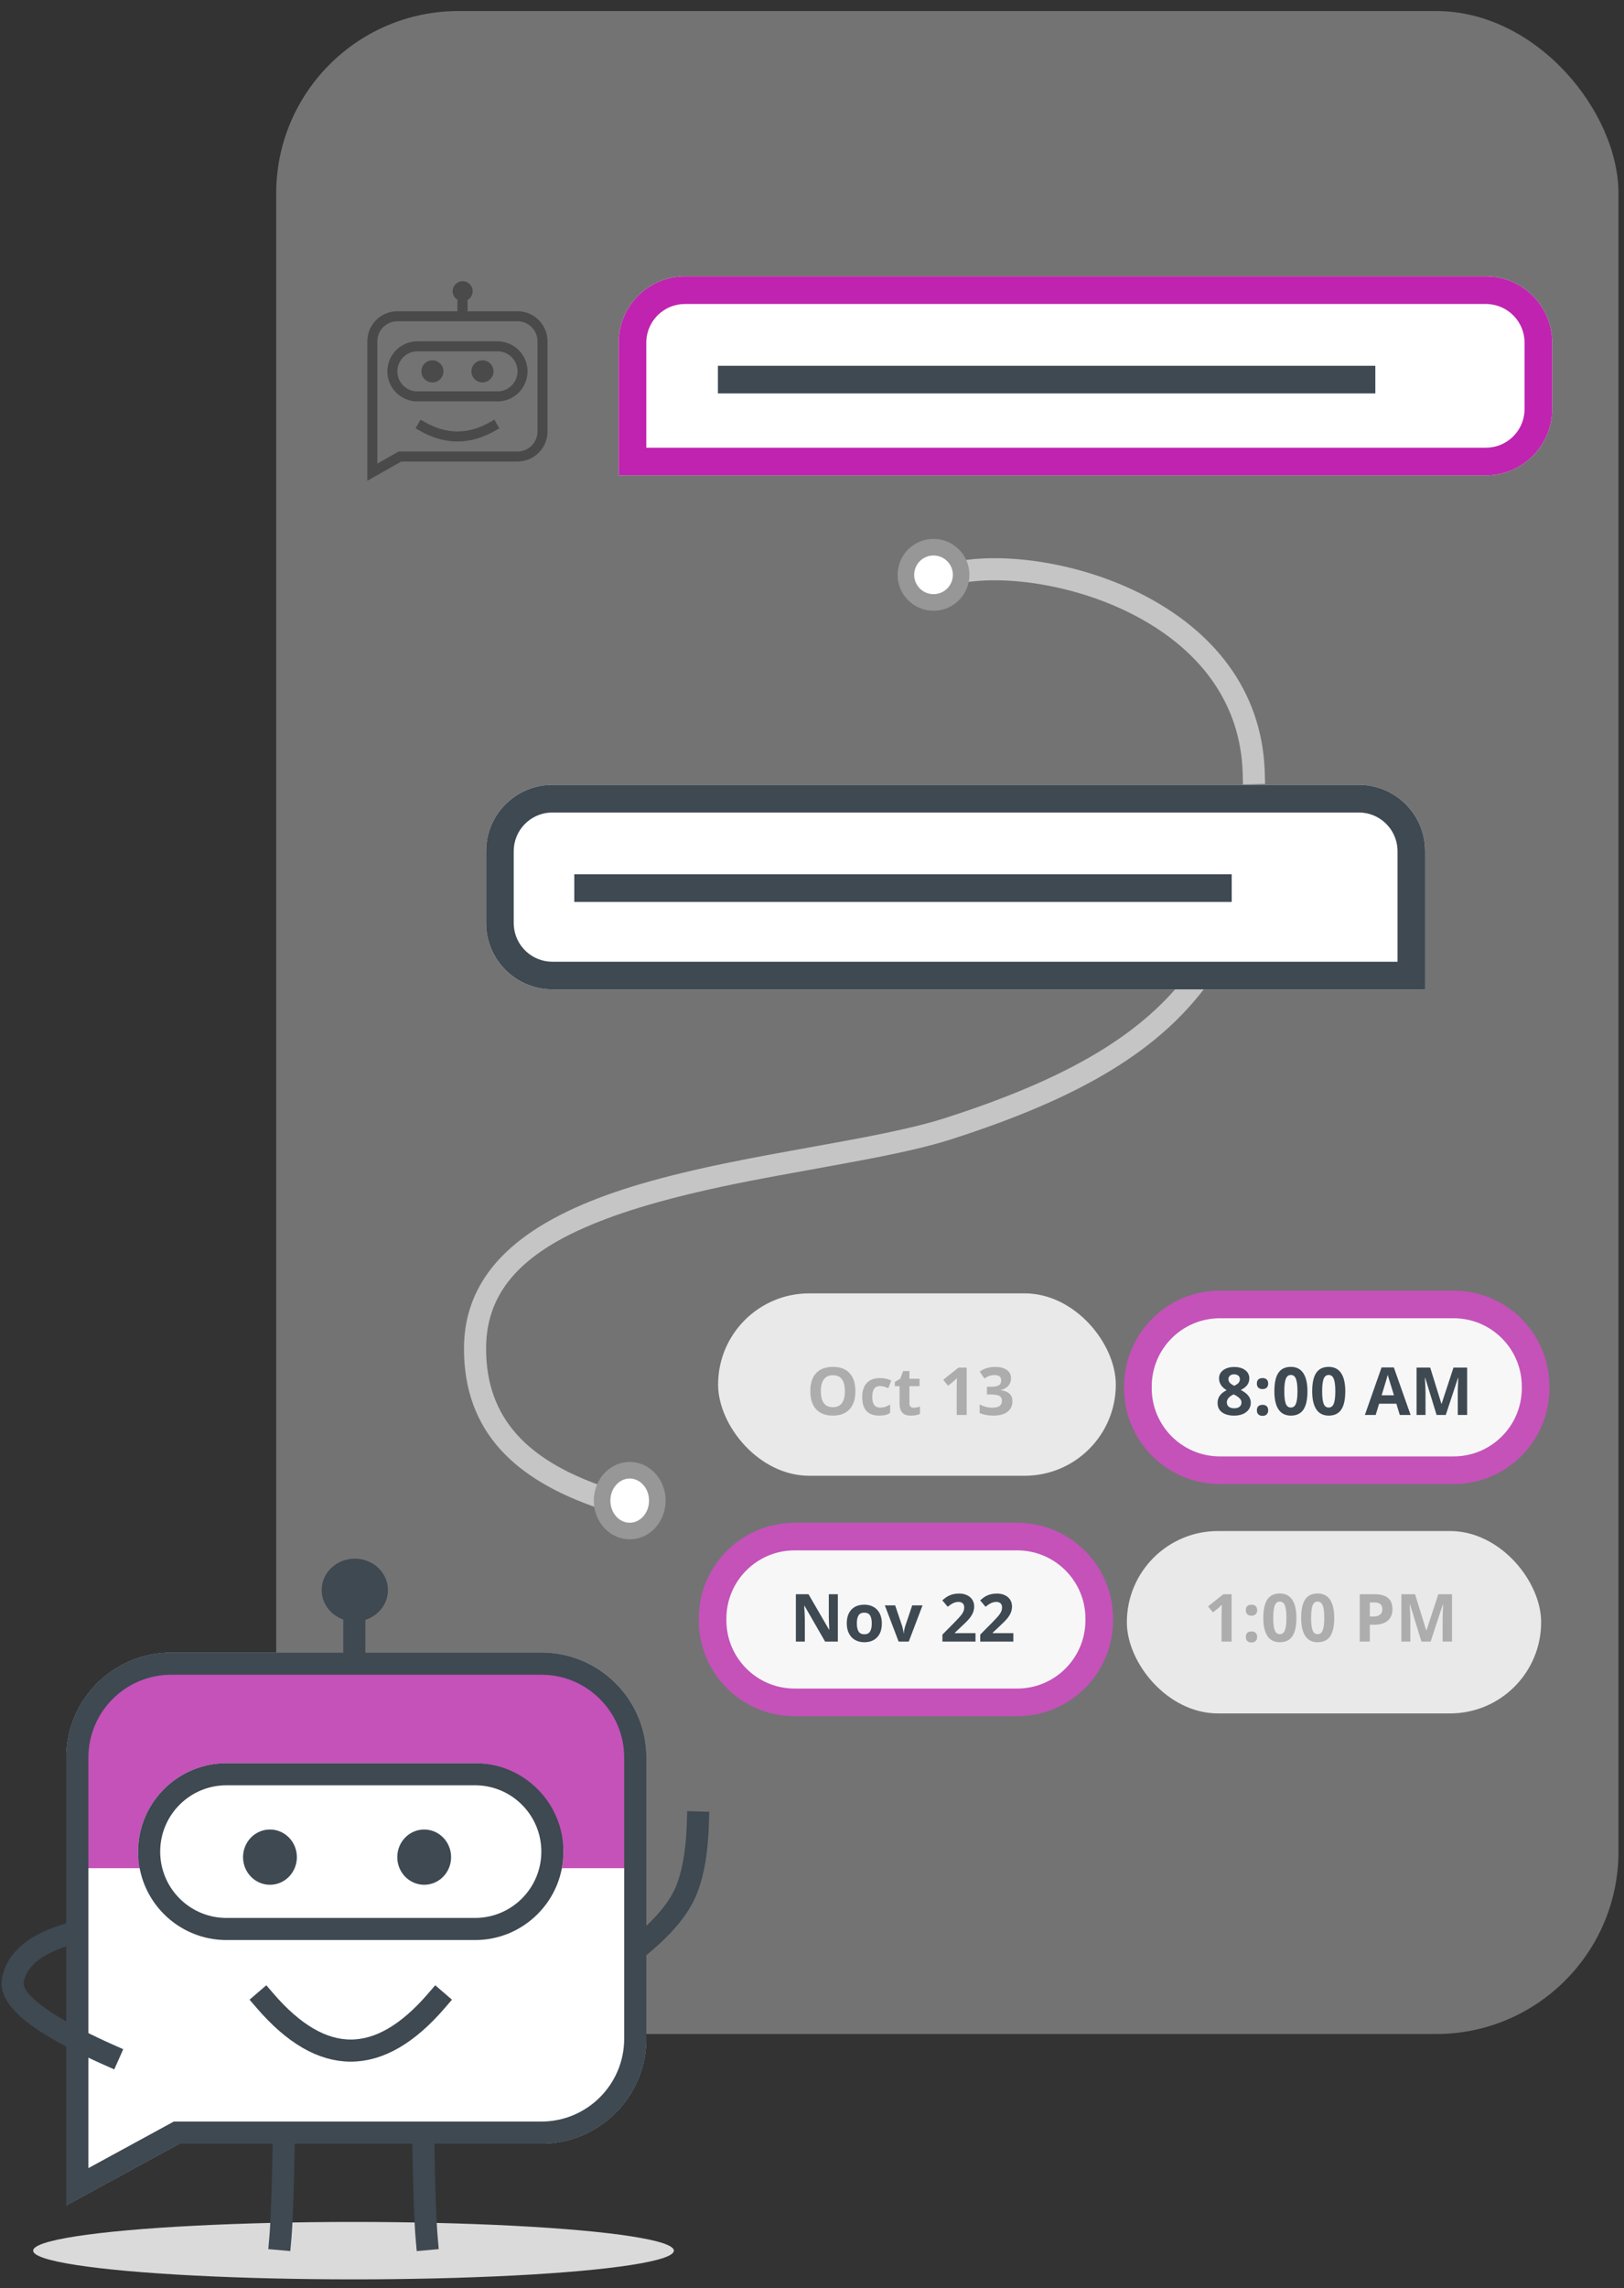 <?xml version="1.0" encoding="UTF-8"?>
<svg width="147px" height="207px" viewBox="0 0 147 207" version="1.1" xmlns="http://www.w3.org/2000/svg" xmlns:xlink="http://www.w3.org/1999/xlink">
    <rect x="0" y="0" width="147" height="207" fill="#333333" stroke="none"/>
    <title>OH CO image 01</title>
    <g id="OH-CO-image-01" stroke="none" stroke-width="1" fill="none" fill-rule="evenodd">
        <g id="Group-90-Copy" transform="translate(-2, 1)">
            <ellipse id="Oval-Copy-4" fill="#DADADA" cx="34" cy="202.597" rx="29" ry="2.597"></ellipse>
            <g id="Group-93">
                <rect id="Rectangle-8" fill="#FFFFFF" x="105" y="117" width="36" height="15" rx="7.5"></rect>
                <rect id="Rectangle-8-Copy" fill="#FFFFFF" x="66.5" y="138" width="35" height="15" rx="7.5"></rect>
                <rect id="Rectangle" fill="#E9E9E9" opacity="0.353" x="27" y="0" width="121.5" height="183" rx="16.5"></rect>
                <g id="Group-2-Copy" transform="translate(0, 140)">
                    <path d="M17.5,8.5 L51,8.5 C56.247,8.5 60.5,12.753 60.5,18 L60.5,43.419 C60.5,48.666 56.247,52.919 51,52.919 L18.243,52.919 L18.243,52.919 L8,58.5 L8,44.129 L8,18 C8,12.753 12.253,8.5 17.5,8.5 Z" id="Rectangle-5-Copy-13" fill="#FFFFFF" fill-rule="nonzero"></path>
                    <path d="M17.5,9 L51,9 C56.247,9 60.5,13.253 60.5,18.5 L60.5,28 L60.5,28 L8,28 L8,18.5 C8,13.253 12.253,9 17.5,9 Z" id="Rectangle-4-Copy-7" fill="#C452B9"></path>
                    <path d="M51,9.5 C53.347,9.5 55.472,10.451 57.01,11.99 C58.549,13.528 59.5,15.653 59.5,18 L59.5,18 L59.5,43.419 C59.5,45.767 58.549,47.892 57.01,49.43 C55.472,50.968 53.347,51.919 51,51.919 L51,51.919 L17.988,51.919 L9,56.816 L9,18 C9,15.653 9.951,13.528 11.49,11.99 C13.028,10.451 15.153,9.5 17.5,9.5 L17.5,9.5 L51,9.5 Z" id="Rectangle-5-Copy-13" stroke="#3E4952" stroke-width="2" fill-rule="nonzero"></path>
                    <path d="M51,8.5 C56.247,8.5 60.5,12.753 60.5,18 L60.5,43.419 C60.5,48.666 56.247,52.919 51,52.919 L18.243,52.919 L8,58.5 L8,18 C8,12.753 12.253,8.5 17.5,8.5 L51,8.5 Z M51,10 L17.5,10 C13.165,10 9.635,13.448 9.504,17.751 L9.5,18 L9.5,55.974 L17.861,51.419 L51,51.419 C55.335,51.419 58.865,47.972 58.996,43.669 L59,43.419 L59,18 C59,13.665 55.552,10.135 51.249,10.004 L51,10 Z" id="Rectangle-5-Copy-14" fill="#3E4952" fill-rule="nonzero"></path>
                    <g id="Group-6-Copy" transform="translate(31, 0)" fill="#3E4952" fill-rule="nonzero">
                        <polygon id="Line-3-Copy-13" points="4.072 4.062 4.072 9.55 2.072 9.55 2.072 4.062"></polygon>
                        <path d="M3.117,5.684 C4.774,5.684 6.117,4.412 6.117,2.842 C6.117,1.272 4.774,-1.64313008e-14 3.117,-1.64313008e-14 C1.461,-1.64313008e-14 0.117,1.272 0.117,2.842 C0.117,4.412 1.461,5.684 3.117,5.684 Z" id="Oval-Copy-13"></path>
                    </g>
                    <rect id="Rectangle-8-Copy-10" fill="#FFFFFF" x="14.5" y="18.5" width="38.5" height="16" rx="8"></rect>
                    <path d="M45,18.5 C49.418,18.5 53,22.082 53,26.5 C53,30.918 49.418,34.5 45,34.5 L22.5,34.5 C18.082,34.5 14.5,30.918 14.5,26.5 C14.5,22.082 18.082,18.5 22.5,18.5 L45,18.5 Z M45,20.5 L22.5,20.5 C19.186,20.5 16.5,23.186 16.5,26.5 C16.5,29.738 19.066,32.378 22.275,32.496 L22.5,32.5 L45,32.5 C48.314,32.5 51,29.814 51,26.5 C51,23.262 48.434,20.622 45.225,20.504 L45,20.5 Z" id="Rectangle-8-Copy-10" fill="#3E4952" fill-rule="nonzero"></path>
                    <g id="Group-3-Copy-17" transform="translate(24, 24.5)" fill="#3E4952">
                        <ellipse id="Oval-18-Copy-6" transform="translate(16.396, 2.5) scale(-1, 1) translate(-16.396, -2.5) " cx="16.396" cy="2.5" rx="2.436" ry="2.5"></ellipse>
                        <ellipse id="Oval-18-Copy-7" transform="translate(2.436, 2.5) scale(-1, 1) translate(-2.436, -2.5) " cx="2.436" cy="2.5" rx="2.436" ry="2.5"></ellipse>
                    </g>
                    <polygon id="Line-21-Copy-92" fill="#3E4952" fill-rule="nonzero" transform="translate(27.499, 56.977) rotate(-85) translate(-27.499, -56.977) " points="32.929 55.707 33.068 57.703 29.424 57.949 27.173 58.085 25.316 58.18 24.068 58.227 23.645 58.238 23.092 58.246 21.929 58.245 21.932 56.245 23.088 56.246 23.624 56.238 24.258 56.22 25.258 56.18 26.756 56.105 29.313 55.952"></polygon>
                    <polygon id="Line-21-Copy-95" fill="#3E4952" fill-rule="nonzero" transform="translate(40.499, 56.977) scale(-1, 1) rotate(-85) translate(-40.499, -56.977) " points="45.929 55.707 46.068 57.703 42.424 57.949 40.173 58.085 38.316 58.18 37.068 58.227 36.645 58.238 36.092 58.246 34.929 58.245 34.932 56.245 36.088 56.246 36.624 56.238 37.258 56.22 38.258 56.18 39.756 56.105 42.313 55.952"></polygon>
                    <path d="M5.505,34.739 L7.122,33.563 L7.954,34.708 L8.422,35.368 L8.866,36.008 L9.284,36.629 C9.351,36.731 9.418,36.832 9.483,36.933 L9.863,37.526 L10.218,38.1 C12.495,41.868 13.06,44.402 11.723,45.877 C10.247,47.505 7.948,47.957 4.941,47.332 L4.617,47.261 L3.642,47.038 L4.089,45.088 L5.064,45.312 C7.594,45.892 9.278,45.596 10.241,44.533 C10.546,44.197 10.524,43.487 10.148,42.427 L10.018,42.081 C9.923,41.843 9.812,41.589 9.685,41.32 L9.483,40.905 C9.448,40.834 9.411,40.762 9.373,40.689 L9.134,40.24 L8.871,39.77 C8.825,39.689 8.778,39.608 8.73,39.526 L8.429,39.022 C8.377,38.936 8.324,38.85 8.27,38.762 L7.931,38.226 L7.568,37.668 C7.505,37.573 7.441,37.477 7.376,37.381 L6.974,36.791 L6.547,36.179 L6.093,35.547 L5.505,34.739 Z" id="Line-21-Copy-93" fill="#3E4952" fill-rule="nonzero" transform="translate(8.039, 40.582) rotate(150) translate(-8.039, -40.582) "></path>
                    <path d="M67.871,25.314 L69.365,26.644 L68.7,27.391 C66.839,29.482 65.105,30.933 63.474,31.739 C61.914,32.51 59.882,32.897 57.374,32.921 L56.899,32.921 L55.899,32.913 L55.916,30.913 L56.916,30.921 C59.355,30.942 61.248,30.608 62.588,29.946 C63.875,29.31 65.321,28.127 66.907,26.393 L67.206,26.061 L67.871,25.314 Z" id="Line-21-Copy-94" fill="#3E4952" fill-rule="nonzero" transform="translate(62.632, 29.118) scale(-1, -1) rotate(140) translate(-62.632, -29.118) "></path>
                    <path d="M26,40 C28.583,43 31.167,44.5 33.75,44.5 C36.333,44.5 38.917,43 41.5,40" id="Line-10-Copy-11" stroke="#3E4952" stroke-width="2" stroke-linecap="square"></path>
                </g>
                <path d="M133.575,115.75 L112.425,115.75 C107.721,115.75 103.892,119.494 103.754,124.165 L103.75,124.575 C103.75,129.366 107.634,133.25 112.425,133.25 L133.575,133.25 C138.366,133.25 142.25,129.366 142.25,124.575 L142.25,124.425 C142.25,119.634 138.366,115.75 133.575,115.75 Z M112.425,118.25 L133.575,118.25 C136.985,118.25 139.75,121.015 139.75,124.425 L139.75,124.575 C139.75,127.985 136.985,130.75 133.575,130.75 L112.425,130.75 C109.015,130.75 106.25,127.985 106.25,124.575 L106.25,124.425 C106.25,121.015 109.015,118.25 112.425,118.25 Z" id="Rectangle-8" fill="#C452B9" fill-rule="nonzero"></path>
                <path d="M113.717,127.059 C114.166,127.059 114.528,126.952 114.804,126.738 C115.079,126.524 115.217,126.241 115.217,125.89 C115.217,125.667 115.147,125.462 115.007,125.276 C114.868,125.089 114.638,124.91 114.317,124.738 C114.587,124.604 114.782,124.451 114.903,124.28 C115.024,124.109 115.085,123.914 115.085,123.695 C115.085,123.379 114.959,123.127 114.708,122.941 C114.458,122.754 114.127,122.661 113.717,122.661 C113.309,122.661 112.978,122.756 112.724,122.945 C112.47,123.135 112.343,123.383 112.343,123.689 C112.343,123.898 112.396,124.091 112.504,124.267 C112.611,124.442 112.787,124.607 113.031,124.762 C112.744,124.906 112.536,125.073 112.406,125.263 C112.276,125.452 112.211,125.669 112.211,125.913 C112.211,126.278 112.345,126.561 112.612,126.76 C112.88,126.959 113.248,127.059 113.717,127.059 Z M113.717,124.36 C113.52,124.263 113.383,124.167 113.308,124.075 C113.233,123.982 113.195,123.877 113.195,123.76 C113.195,123.627 113.243,123.521 113.337,123.442 C113.432,123.363 113.557,123.323 113.711,123.323 C113.863,123.323 113.988,123.362 114.086,123.44 C114.184,123.519 114.232,123.625 114.232,123.76 C114.232,123.883 114.194,123.991 114.118,124.085 C114.042,124.179 113.908,124.271 113.717,124.36 Z M113.705,126.394 C113.502,126.394 113.342,126.347 113.225,126.253 C113.107,126.159 113.049,126.028 113.049,125.86 C113.049,125.567 113.257,125.325 113.673,125.134 C113.921,125.263 114.1,125.384 114.21,125.499 C114.321,125.613 114.376,125.735 114.376,125.866 C114.376,126.024 114.32,126.152 114.209,126.249 C114.098,126.345 113.93,126.394 113.705,126.394 Z M116.283,124.659 C116.441,124.659 116.566,124.616 116.657,124.529 C116.748,124.442 116.793,124.319 116.793,124.161 C116.793,124.001 116.749,123.878 116.66,123.792 C116.571,123.706 116.445,123.663 116.283,123.663 C116.115,123.663 115.987,123.705 115.899,123.789 C115.812,123.873 115.768,123.997 115.768,124.161 C115.768,124.321 115.812,124.444 115.902,124.53 C115.992,124.616 116.119,124.659 116.283,124.659 Z M116.283,127.079 C116.443,127.079 116.568,127.035 116.658,126.946 C116.748,126.857 116.793,126.735 116.793,126.581 C116.793,126.421 116.749,126.298 116.66,126.212 C116.571,126.126 116.445,126.083 116.283,126.083 C116.115,126.083 115.987,126.125 115.899,126.209 C115.812,126.293 115.768,126.417 115.768,126.581 C115.768,126.739 115.812,126.862 115.902,126.949 C115.992,127.036 116.119,127.079 116.283,127.079 Z M118.847,127.059 C119.356,127.059 119.734,126.879 119.979,126.52 C120.224,126.16 120.347,125.606 120.347,124.858 C120.347,124.136 120.22,123.587 119.967,123.212 C119.714,122.837 119.341,122.649 118.847,122.649 C118.339,122.649 117.963,122.829 117.719,123.187 C117.475,123.545 117.353,124.103 117.353,124.858 C117.353,125.583 117.478,126.131 117.729,126.502 C117.98,126.873 118.353,127.059 118.847,127.059 Z M118.847,126.329 C118.632,126.329 118.479,126.215 118.388,125.988 C118.297,125.76 118.252,125.384 118.252,124.858 C118.252,124.333 118.298,123.956 118.39,123.726 C118.481,123.497 118.634,123.382 118.847,123.382 C119.056,123.382 119.208,123.497 119.302,123.726 C119.397,123.956 119.444,124.333 119.444,124.858 C119.444,125.378 119.397,125.753 119.304,125.983 C119.21,126.214 119.058,126.329 118.847,126.329 Z M122.271,127.059 C122.781,127.059 123.159,126.879 123.404,126.52 C123.649,126.16 123.771,125.606 123.771,124.858 C123.771,124.136 123.645,123.587 123.392,123.212 C123.139,122.837 122.766,122.649 122.271,122.649 C121.764,122.649 121.388,122.829 121.144,123.187 C120.899,123.545 120.777,124.103 120.777,124.858 C120.777,125.583 120.903,126.131 121.154,126.502 C121.405,126.873 121.777,127.059 122.271,127.059 Z M122.271,126.329 C122.057,126.329 121.904,126.215 121.813,125.988 C121.722,125.76 121.677,125.384 121.677,124.858 C121.677,124.333 121.723,123.956 121.814,123.726 C121.906,123.497 122.059,123.382 122.271,123.382 C122.48,123.382 122.632,123.497 122.727,123.726 C122.822,123.956 122.869,124.333 122.869,124.858 C122.869,125.378 122.822,125.753 122.729,125.983 C122.635,126.214 122.482,126.329 122.271,126.329 Z M126.522,127 L126.833,125.98 L128.395,125.98 L128.705,127 L129.684,127 L128.166,122.699 L127.056,122.699 L125.544,127 L126.522,127 Z M128.178,125.219 L127.062,125.219 L127.062,125.219 L127.253,124.595 C127.445,123.967 127.566,123.557 127.615,123.364 C127.631,123.435 127.657,123.53 127.693,123.651 C127.729,123.772 127.891,124.295 128.178,125.219 L128.178,125.219 Z M131.034,127 L131.034,125.008 C131.034,124.779 131.016,124.323 130.979,123.64 L130.979,123.64 L131.005,123.64 L132.036,127 L132.868,127 L133.973,123.646 L133.999,123.646 C133.976,124.185 133.962,124.517 133.959,124.642 C133.957,124.767 133.955,124.877 133.955,124.973 L133.955,127 L134.802,127 L134.802,122.717 L133.565,122.717 L132.49,125.992 L132.473,125.992 L131.459,122.717 L130.223,122.717 L130.223,127 L131.034,127 Z" id="8:00AM" fill="#3E4952" fill-rule="nonzero"></path>
                <g id="Group-23" transform="translate(104, 137.5)">
                    <rect id="Rectangle-8" fill="#E9E9E9" x="0" y="0" width="37.5" height="16.5" rx="8.25"></rect>
                    <path d="M9.479,10 L9.479,5.717 L8.734,5.717 L7.354,6.815 L7.791,7.36 L8.283,6.965 C8.342,6.918 8.446,6.819 8.597,6.669 L8.597,6.669 L8.582,7.114 L8.573,7.521 L8.573,10 L9.479,10 Z M11.283,7.659 C11.441,7.659 11.566,7.616 11.657,7.529 C11.748,7.442 11.793,7.319 11.793,7.161 C11.793,7.001 11.749,6.878 11.66,6.792 C11.571,6.706 11.445,6.663 11.283,6.663 C11.115,6.663 10.987,6.705 10.899,6.789 C10.812,6.873 10.768,6.997 10.768,7.161 C10.768,7.321 10.812,7.444 10.902,7.53 C10.992,7.616 11.119,7.659 11.283,7.659 Z M11.283,10.079 C11.443,10.079 11.568,10.035 11.658,9.946 C11.748,9.857 11.793,9.735 11.793,9.581 C11.793,9.421 11.749,9.298 11.66,9.212 C11.571,9.126 11.445,9.083 11.283,9.083 C11.115,9.083 10.987,9.125 10.899,9.209 C10.812,9.293 10.768,9.417 10.768,9.581 C10.768,9.739 10.812,9.862 10.902,9.949 C10.992,10.036 11.119,10.079 11.283,10.079 Z M13.847,10.059 C14.356,10.059 14.734,9.879 14.979,9.52 C15.224,9.16 15.347,8.606 15.347,7.858 C15.347,7.136 15.22,6.587 14.967,6.212 C14.714,5.837 14.341,5.649 13.847,5.649 C13.339,5.649 12.963,5.829 12.719,6.187 C12.475,6.545 12.353,7.103 12.353,7.858 C12.353,8.583 12.478,9.131 12.729,9.502 C12.98,9.873 13.353,10.059 13.847,10.059 Z M13.847,9.329 C13.632,9.329 13.479,9.215 13.388,8.988 C13.297,8.76 13.252,8.384 13.252,7.858 C13.252,7.333 13.298,6.956 13.39,6.726 C13.481,6.497 13.634,6.382 13.847,6.382 C14.056,6.382 14.208,6.497 14.302,6.726 C14.397,6.956 14.444,7.333 14.444,7.858 C14.444,8.378 14.397,8.753 14.304,8.983 C14.21,9.214 14.058,9.329 13.847,9.329 Z M17.271,10.059 C17.781,10.059 18.159,9.879 18.404,9.52 C18.649,9.16 18.771,8.606 18.771,7.858 C18.771,7.136 18.645,6.587 18.392,6.212 C18.139,5.837 17.766,5.649 17.271,5.649 C16.764,5.649 16.388,5.829 16.144,6.187 C15.899,6.545 15.777,7.103 15.777,7.858 C15.777,8.583 15.903,9.131 16.154,9.502 C16.405,9.873 16.777,10.059 17.271,10.059 Z M17.271,9.329 C17.057,9.329 16.904,9.215 16.813,8.988 C16.722,8.76 16.677,8.384 16.677,7.858 C16.677,7.333 16.723,6.956 16.814,6.726 C16.906,6.497 17.059,6.382 17.271,6.382 C17.48,6.382 17.632,6.497 17.727,6.726 C17.822,6.956 17.869,7.333 17.869,7.858 C17.869,8.378 17.822,8.753 17.729,8.983 C17.635,9.214 17.482,9.329 17.271,9.329 Z M21.991,10 L21.991,8.477 L22.381,8.477 C22.912,8.477 23.322,8.354 23.61,8.11 C23.898,7.866 24.042,7.514 24.042,7.053 C24.042,6.609 23.907,6.276 23.636,6.052 C23.366,5.829 22.971,5.717 22.451,5.717 L22.451,5.717 L21.083,5.717 L21.083,10 L21.991,10 Z M22.29,7.732 L21.991,7.732 L21.991,6.461 L22.404,6.461 C22.652,6.461 22.834,6.512 22.951,6.613 C23.067,6.715 23.125,6.872 23.125,7.085 C23.125,7.296 23.056,7.457 22.917,7.567 C22.778,7.677 22.569,7.732 22.29,7.732 L22.29,7.732 Z M25.662,10 L25.662,8.008 C25.662,7.779 25.644,7.323 25.606,6.64 L25.606,6.64 L25.633,6.64 L26.664,10 L27.496,10 L28.601,6.646 L28.627,6.646 C28.604,7.185 28.59,7.517 28.587,7.642 C28.584,7.767 28.583,7.877 28.583,7.973 L28.583,10 L29.43,10 L29.43,5.717 L28.193,5.717 L27.118,8.992 L27.101,8.992 L26.087,5.717 L24.851,5.717 L24.851,10 L25.662,10 Z" id="1:00PM" fill="#ADADAD" fill-rule="nonzero"></path>
                </g>
                <path d="M94.075,136.75 L73.925,136.75 C69.221,136.75 65.392,140.494 65.254,145.165 L65.25,145.575 C65.25,150.366 69.134,154.25 73.925,154.25 L94.075,154.25 C98.866,154.25 102.75,150.366 102.75,145.575 L102.75,145.425 C102.75,140.634 98.866,136.75 94.075,136.75 Z M73.925,139.25 L94.075,139.25 C97.485,139.25 100.25,142.015 100.25,145.425 L100.25,145.575 C100.25,148.985 97.485,151.75 94.075,151.75 L73.925,151.75 C70.515,151.75 67.75,148.985 67.75,145.575 L67.75,145.425 C67.75,142.015 70.515,139.25 73.925,139.25 Z" id="Rectangle-8-Copy" fill="#C452B9" fill-rule="nonzero"></path>
                <path d="M74.851,147.5 L74.851,145.484 C74.851,145.24 74.832,144.832 74.795,144.26 L74.795,144.26 L74.821,144.26 L76.685,147.5 L77.839,147.5 L77.839,143.217 L77.021,143.217 L77.021,145.244 C77.021,145.475 77.036,145.868 77.065,146.425 L77.065,146.425 L77.045,146.425 L75.185,143.217 L74.039,143.217 L74.039,147.5 L74.851,147.5 Z M80.227,147.559 C80.729,147.559 81.12,147.408 81.401,147.107 C81.683,146.807 81.823,146.39 81.823,145.856 C81.823,145.513 81.759,145.213 81.63,144.957 C81.501,144.701 81.316,144.505 81.076,144.368 C80.836,144.231 80.559,144.163 80.244,144.163 C79.738,144.163 79.346,144.312 79.066,144.608 C78.787,144.905 78.647,145.321 78.647,145.856 C78.647,146.2 78.712,146.501 78.841,146.759 C78.97,147.017 79.154,147.214 79.395,147.352 C79.635,147.49 79.912,147.559 80.227,147.559 Z M80.238,146.841 C79.998,146.841 79.825,146.758 79.718,146.592 C79.612,146.426 79.559,146.181 79.559,145.856 C79.559,145.53 79.611,145.287 79.717,145.125 C79.822,144.964 79.994,144.884 80.232,144.884 C80.473,144.884 80.646,144.965 80.751,145.127 C80.856,145.289 80.909,145.532 80.909,145.856 C80.909,146.183 80.857,146.428 80.752,146.593 C80.648,146.758 80.477,146.841 80.238,146.841 Z M84.258,147.5 L85.506,144.225 L84.571,144.225 L83.941,146.091 C83.863,146.351 83.819,146.574 83.81,146.762 L83.81,146.762 L83.792,146.762 C83.774,146.551 83.73,146.327 83.66,146.091 L83.66,146.091 L83.027,144.225 L82.093,144.225 L83.341,147.5 L84.258,147.5 Z M90.299,147.5 L90.299,146.738 L88.433,146.738 L88.433,146.697 L88.983,146.179 C89.351,145.843 89.607,145.584 89.752,145.402 C89.898,145.221 90.005,145.043 90.075,144.871 C90.144,144.698 90.179,144.513 90.179,144.315 C90.179,144.089 90.122,143.888 90.009,143.712 C89.896,143.536 89.736,143.399 89.531,143.302 C89.326,143.204 89.09,143.155 88.822,143.155 C88.619,143.155 88.436,143.175 88.271,143.215 C88.107,143.255 87.956,143.312 87.817,143.387 C87.679,143.461 87.504,143.588 87.293,143.768 L87.293,143.768 L87.785,144.351 C87.955,144.21 88.118,144.102 88.274,144.025 C88.431,143.949 88.592,143.911 88.758,143.911 C88.916,143.911 89.042,143.953 89.137,144.037 C89.232,144.121 89.279,144.249 89.279,144.421 C89.279,144.536 89.258,144.647 89.215,144.755 C89.172,144.862 89.102,144.979 89.004,145.105 C88.906,145.231 88.698,145.457 88.38,145.783 L88.38,145.783 L87.305,146.87 L87.305,147.5 L90.299,147.5 Z M93.724,147.5 L93.724,146.738 L91.857,146.738 L91.857,146.697 L92.408,146.179 C92.775,145.843 93.032,145.584 93.177,145.402 C93.323,145.221 93.43,145.043 93.5,144.871 C93.569,144.698 93.604,144.513 93.604,144.315 C93.604,144.089 93.547,143.888 93.434,143.712 C93.32,143.536 93.161,143.399 92.956,143.302 C92.751,143.204 92.515,143.155 92.247,143.155 C92.044,143.155 91.86,143.175 91.696,143.215 C91.532,143.255 91.381,143.312 91.242,143.387 C91.104,143.461 90.929,143.588 90.718,143.768 L90.718,143.768 L91.21,144.351 C91.38,144.21 91.543,144.102 91.699,144.025 C91.855,143.949 92.017,143.911 92.183,143.911 C92.341,143.911 92.467,143.953 92.562,144.037 C92.657,144.121 92.704,144.249 92.704,144.421 C92.704,144.536 92.683,144.647 92.64,144.755 C92.597,144.862 92.526,144.979 92.429,145.105 C92.331,145.231 92.123,145.457 91.805,145.783 L91.805,145.783 L90.729,146.87 L90.729,147.5 L93.724,147.5 Z" id="Nov22" fill="#3E4952" fill-rule="nonzero"></path>
                <g id="Group-22" transform="translate(67, 116)">
                    <rect id="Rectangle-8" fill="#E9E9E9" x="0" y="0" width="36" height="16.5" rx="8.25"></rect>
                    <path d="M10.388,11.059 C11.044,11.059 11.548,10.868 11.899,10.487 C12.251,10.106 12.427,9.562 12.427,8.853 C12.427,8.142 12.252,7.597 11.904,7.218 C11.555,6.839 11.052,6.649 10.394,6.649 C9.735,6.649 9.23,6.837 8.877,7.213 C8.525,7.589 8.349,8.134 8.349,8.847 C8.349,9.56 8.524,10.106 8.876,10.487 C9.228,10.868 9.731,11.059 10.388,11.059 Z M10.388,10.297 C10.026,10.297 9.755,10.176 9.573,9.934 C9.392,9.691 9.301,9.331 9.301,8.853 C9.301,8.374 9.393,8.013 9.576,7.77 C9.76,7.527 10.032,7.405 10.394,7.405 C11.114,7.405 11.475,7.888 11.475,8.853 C11.475,9.815 11.112,10.297 10.388,10.297 Z M14.574,11.059 C14.799,11.059 14.985,11.041 15.132,11.006 C15.28,10.971 15.426,10.907 15.57,10.815 L15.57,10.815 L15.57,10.051 C15.424,10.148 15.277,10.22 15.131,10.266 C14.984,10.312 14.825,10.335 14.653,10.335 C14.188,10.335 13.956,10.015 13.956,9.374 C13.956,8.714 14.188,8.384 14.653,8.384 C14.774,8.384 14.896,8.402 15.017,8.438 C15.138,8.474 15.269,8.521 15.409,8.577 L15.409,8.577 L15.673,7.886 C15.372,7.737 15.032,7.663 14.653,7.663 C14.136,7.663 13.738,7.81 13.461,8.104 C13.184,8.398 13.045,8.823 13.045,9.38 C13.045,10.499 13.555,11.059 14.574,11.059 Z M17.451,11.059 C17.775,11.059 18.049,11.009 18.271,10.909 L18.271,10.909 L18.271,10.244 C18.053,10.312 17.865,10.347 17.709,10.347 C17.592,10.347 17.498,10.316 17.426,10.256 C17.355,10.195 17.319,10.102 17.319,9.975 L17.319,9.975 L17.319,8.396 L18.236,8.396 L18.236,7.725 L17.319,7.725 L17.319,7.027 L16.748,7.027 L16.49,7.719 L15.998,8.018 L15.998,8.396 L16.426,8.396 L16.426,9.975 C16.426,10.336 16.507,10.607 16.67,10.788 C16.833,10.968 17.094,11.059 17.451,11.059 Z M22.502,11 L22.502,6.717 L21.758,6.717 L20.378,7.815 L20.814,8.36 L21.307,7.965 C21.365,7.918 21.47,7.819 21.62,7.669 L21.62,7.669 L21.605,8.114 L21.597,8.521 L21.597,11 L22.502,11 Z M24.913,11.059 C25.468,11.059 25.895,10.944 26.193,10.714 C26.492,10.485 26.642,10.164 26.642,9.752 C26.642,9.469 26.553,9.244 26.375,9.077 C26.197,8.91 25.936,8.805 25.59,8.762 L25.59,8.762 L25.59,8.744 C25.883,8.674 26.11,8.545 26.272,8.357 C26.435,8.17 26.516,7.942 26.516,7.675 C26.516,7.354 26.387,7.104 26.13,6.925 C25.874,6.745 25.523,6.655 25.08,6.655 C24.539,6.655 24.073,6.796 23.683,7.077 L23.683,7.077 L24.102,7.701 C24.279,7.586 24.441,7.505 24.586,7.458 C24.732,7.411 24.875,7.388 25.016,7.388 C25.422,7.388 25.625,7.55 25.625,7.874 C25.625,8.085 25.548,8.234 25.395,8.321 C25.242,8.408 24.999,8.451 24.667,8.451 L24.667,8.451 L24.336,8.451 L24.336,9.146 L24.661,9.146 C25.021,9.146 25.282,9.188 25.446,9.271 C25.61,9.355 25.692,9.498 25.692,9.699 C25.692,9.924 25.621,10.087 25.479,10.188 C25.336,10.29 25.115,10.341 24.816,10.341 C24.621,10.341 24.424,10.314 24.225,10.262 C24.025,10.209 23.843,10.141 23.677,10.057 L23.677,10.057 L23.677,10.827 C24.036,10.981 24.448,11.059 24.913,11.059 Z" id="Oct13" fill="#ADADAD" fill-rule="nonzero"></path>
                </g>
                <path d="M110.284,86.044 L111.897,87.226 L111.307,88.032 C106.963,93.962 100.098,98.054 89.539,101.592 L88.305,101.998 L87.774,102.165 L87.226,102.328 L86.658,102.488 L86.066,102.646 L85.448,102.803 L84.8,102.959 L84.119,103.116 L83.029,103.355 L82.253,103.517 L81.432,103.682 L80.113,103.939 L77.096,104.497 L72.069,105.411 L70.024,105.8 L68.589,106.086 L67.567,106.298 C67.399,106.334 67.231,106.37 67.065,106.406 L66.08,106.623 L65.118,106.844 L64.182,107.068 L63.269,107.296 C63.119,107.334 62.97,107.372 62.822,107.411 L61.946,107.645 C61.802,107.684 61.658,107.723 61.516,107.763 L60.676,108.003 L59.86,108.247 C59.592,108.329 59.328,108.412 59.068,108.496 L58.3,108.75 C58.048,108.835 57.8,108.921 57.556,109.008 L56.836,109.272 C56.127,109.538 55.455,109.813 54.817,110.096 L54.191,110.382 C48.666,112.984 46,116.322 46,121 C46,127.336 49.792,131.07 56.483,133.426 L56.851,133.553 L57.798,133.874 L57.155,135.768 L56.208,135.447 C48.569,132.855 44,128.492 44,121 C44,115.894 46.865,112.051 52.164,109.197 C55.425,107.441 59.411,106.106 64.692,104.883 L65.934,104.602 C66.145,104.556 66.358,104.51 66.573,104.463 L67.886,104.187 L69.641,103.837 L71.701,103.445 L78.307,102.243 L80.162,101.893 L81.817,101.564 L82.941,101.328 L83.641,101.173 L84.624,100.945 L85.239,100.793 L85.825,100.641 L86.385,100.488 L86.922,100.333 C87.009,100.307 87.096,100.28 87.182,100.254 L87.691,100.095 C88.102,99.962 88.508,99.829 88.908,99.695 L90.091,99.29 C99.423,96.035 105.552,92.316 109.456,87.168 L109.693,86.851 L110.284,86.044 Z M105.132,52.641 C111.889,56.002 116.132,61.455 116.469,68.519 L116.484,68.913 L116.511,69.913 L114.512,69.967 L114.485,68.967 C114.311,62.524 110.51,57.55 104.241,54.432 C99.112,51.88 92.771,50.926 88.592,51.826 L88.239,51.907 L87.268,52.148 L86.786,50.207 L87.757,49.966 C92.411,48.811 99.45,49.815 105.132,52.641 Z" id="Shape" fill="#C5C5C5" fill-rule="nonzero"></path>
                <path d="M64,24 L136.5,24 C139.814,24 142.5,26.686 142.5,30 L142.5,36 C142.5,39.314 139.814,42 136.5,42 L58,42 L58,42 L58,30 C58,26.686 60.686,24 64,24 Z" id="Rectangle-6-Copy" fill="#FFFFFF" fill-rule="nonzero"></path>
                <path d="M136.5,24 C139.814,24 142.5,26.686 142.5,30 L142.5,36 C142.5,39.314 139.814,42 136.5,42 L58,42 L58,30 C58,26.686 60.686,24 64,24 L136.5,24 Z M136.5,26.5 L64,26.5 C62.131,26.5 60.605,27.964 60.505,29.808 L60.5,30 L60.5,39.5 L136.5,39.5 C138.369,39.5 139.895,38.036 139.995,36.192 L140,36 L140,30 C140,28.131 138.536,26.605 136.692,26.505 L136.5,26.5 Z" id="Rectangle-6-Copy" fill="#BF23AF" fill-rule="nonzero"></path>
                <path d="M52,70 L125,70 C128.314,70 131,72.686 131,76 L131,82.5 C131,85.814 128.314,88.5 125,88.5 L46,88.5 L46,88.5 L46,76 C46,72.686 48.686,70 52,70 Z" id="Rectangle-6-Copy-2" fill="#FFFFFF" fill-rule="nonzero" transform="translate(88.5, 79.25) scale(-1, 1) translate(-88.5, -79.25) "></path>
                <polygon id="Line-4-Copy-4" fill="#3E4952" fill-rule="nonzero" points="126.491 32.09 126.491 34.59 66.984 34.59 66.984 32.09"></polygon>
                <polygon id="Line-4-Copy-6" fill="#3E4952" fill-rule="nonzero" points="113.491 78.09 113.491 80.59 53.984 80.59 53.984 78.09"></polygon>
                <ellipse id="Oval" fill="#FFFFFF" cx="59" cy="134.75" rx="2.5" ry="2.75"></ellipse>
                <circle id="Oval-Copy-3" fill="#FFFFFF" cx="86.5" cy="51" r="2.5"></circle>
                <path d="M59,131.25 C57.188,131.25 55.75,132.832 55.75,134.75 C55.75,136.668 57.188,138.25 59,138.25 C60.812,138.25 62.25,136.668 62.25,134.75 C62.25,132.832 60.812,131.25 59,131.25 Z M59,132.75 C59.95,132.75 60.75,133.63 60.75,134.75 C60.75,135.87 59.95,136.75 59,136.75 C58.05,136.75 57.25,135.87 57.25,134.75 C57.25,133.63 58.05,132.75 59,132.75 Z" id="Oval" fill="#979797" fill-rule="nonzero"></path>
                <path d="M86.5,47.75 C84.705,47.75 83.25,49.205 83.25,51 C83.25,52.795 84.705,54.25 86.5,54.25 C88.295,54.25 89.75,52.795 89.75,51 C89.75,49.205 88.295,47.75 86.5,47.75 Z M86.5,49.25 C87.466,49.25 88.25,50.034 88.25,51 C88.25,51.966 87.466,52.75 86.5,52.75 C85.534,52.75 84.75,51.966 84.75,51 C84.75,50.034 85.534,49.25 86.5,49.25 Z" id="Oval-Copy-3" fill="#979797" fill-rule="nonzero"></path>
                <path d="M125,70 C128.314,70 131,72.686 131,76 L131,82.5 C131,85.814 128.314,88.5 125,88.5 L46,88.5 L46,76 C46,72.686 48.686,70 52,70 L125,70 Z M125,72.5 L52,72.5 C50.131,72.5 48.605,73.964 48.505,75.808 L48.5,76 L48.5,86 L125,86 C126.869,86 128.395,84.536 128.495,82.692 L128.5,82.5 L128.5,76 C128.5,74.131 127.036,72.605 125.192,72.505 L125,72.5 Z" id="Rectangle-6-Copy-2" fill="#3E4952" fill-rule="nonzero" transform="translate(88.5, 79.25) scale(-1, 1) translate(-88.5, -79.25) "></path>
                <g id="icon-/-bot-/-Favicon-Copy" transform="translate(32, 21)" fill="#4A4A4A">
                    <g id="Group-7-Copy-24" transform="translate(3.25, 3.438)">
                        <path d="M0.906,16.499 L2.836,15.406 L3.075,15.406 L13.59,15.406 C14.591,15.406 15.403,14.595 15.403,13.594 L15.403,5.437 C15.403,4.436 14.591,3.625 13.59,3.625 L2.719,3.625 C1.718,3.625 0.906,4.436 0.906,5.437 L0.906,13.864 L0.906,16.499 Z M13.59,2.719 C15.092,2.719 16.309,3.936 16.309,5.437 L16.309,13.594 C16.309,15.095 15.092,16.312 13.59,16.312 L3.075,16.312 L-3.26939836e-09,18.054 L-3.26939836e-09,13.864 L-3.26939836e-09,5.437 C-3.26939836e-09,3.936 1.217,2.719 2.719,2.719 L13.59,2.719 Z" id="Rectangle-5-Copy-15" fill-rule="nonzero"></path>
                        <g id="Group-6-Copy-3" transform="translate(7.722, 0)" fill-rule="nonzero">
                            <polygon id="Line-3-Copy-13" points="1.354 3.172 0.434 3.172 0.434 1.264 1.354 1.264"></polygon>
                            <path d="M0.906,1.812 C1.407,1.812 1.812,1.407 1.812,0.906 C1.812,0.406 1.407,0 0.906,0 C0.406,0 0,0.406 0,0.906 C0,1.407 0.406,1.812 0.906,1.812 Z" id="Oval-Copy-13"></path>
                        </g>
                        <path d="M4.531,6.344 C3.53,6.344 2.719,7.155 2.719,8.156 C2.719,9.157 3.53,9.969 4.531,9.969 L11.781,9.969 C12.782,9.969 13.594,9.157 13.594,8.156 C13.594,7.155 12.782,6.344 11.781,6.344 L4.531,6.344 Z M4.531,5.438 L11.781,5.438 C13.283,5.438 14.5,6.655 14.5,8.156 C14.5,9.658 13.283,10.875 11.781,10.875 L4.531,10.875 C3.03,10.875 1.812,9.658 1.812,8.156 C1.812,6.655 3.03,5.438 4.531,5.438 Z" id="Rectangle-8-Copy-12" fill-rule="nonzero"></path>
                        <g id="Group-3-Copy-20" transform="translate(4.686, 7.241)">
                            <circle id="Oval-18-Copy-6" transform="translate(5.736, 0.915) scale(-1, 1) translate(-5.736, -0.915) " cx="5.736" cy="0.915" r="1"></circle>
                            <circle id="Oval-18-Copy-7" transform="translate(1.205, 0.915) scale(-1, 1) translate(-1.205, -0.915) " cx="1.205" cy="0.915" r="1"></circle>
                        </g>
                        <path d="M4.76,13.534 L4.366,13.309 L4.816,12.522 L5.209,12.747 C6.2,13.314 7.181,13.594 8.156,13.594 C9.132,13.594 10.112,13.314 11.103,12.747 L11.497,12.522 L11.946,13.309 L11.553,13.534 C10.43,14.176 9.296,14.5 8.156,14.5 C7.017,14.5 5.883,14.176 4.76,13.534 Z" id="Line-10-Copy-14" fill-rule="nonzero"></path>
                    </g>
                </g>
            </g>
        </g>
    </g>
</svg>